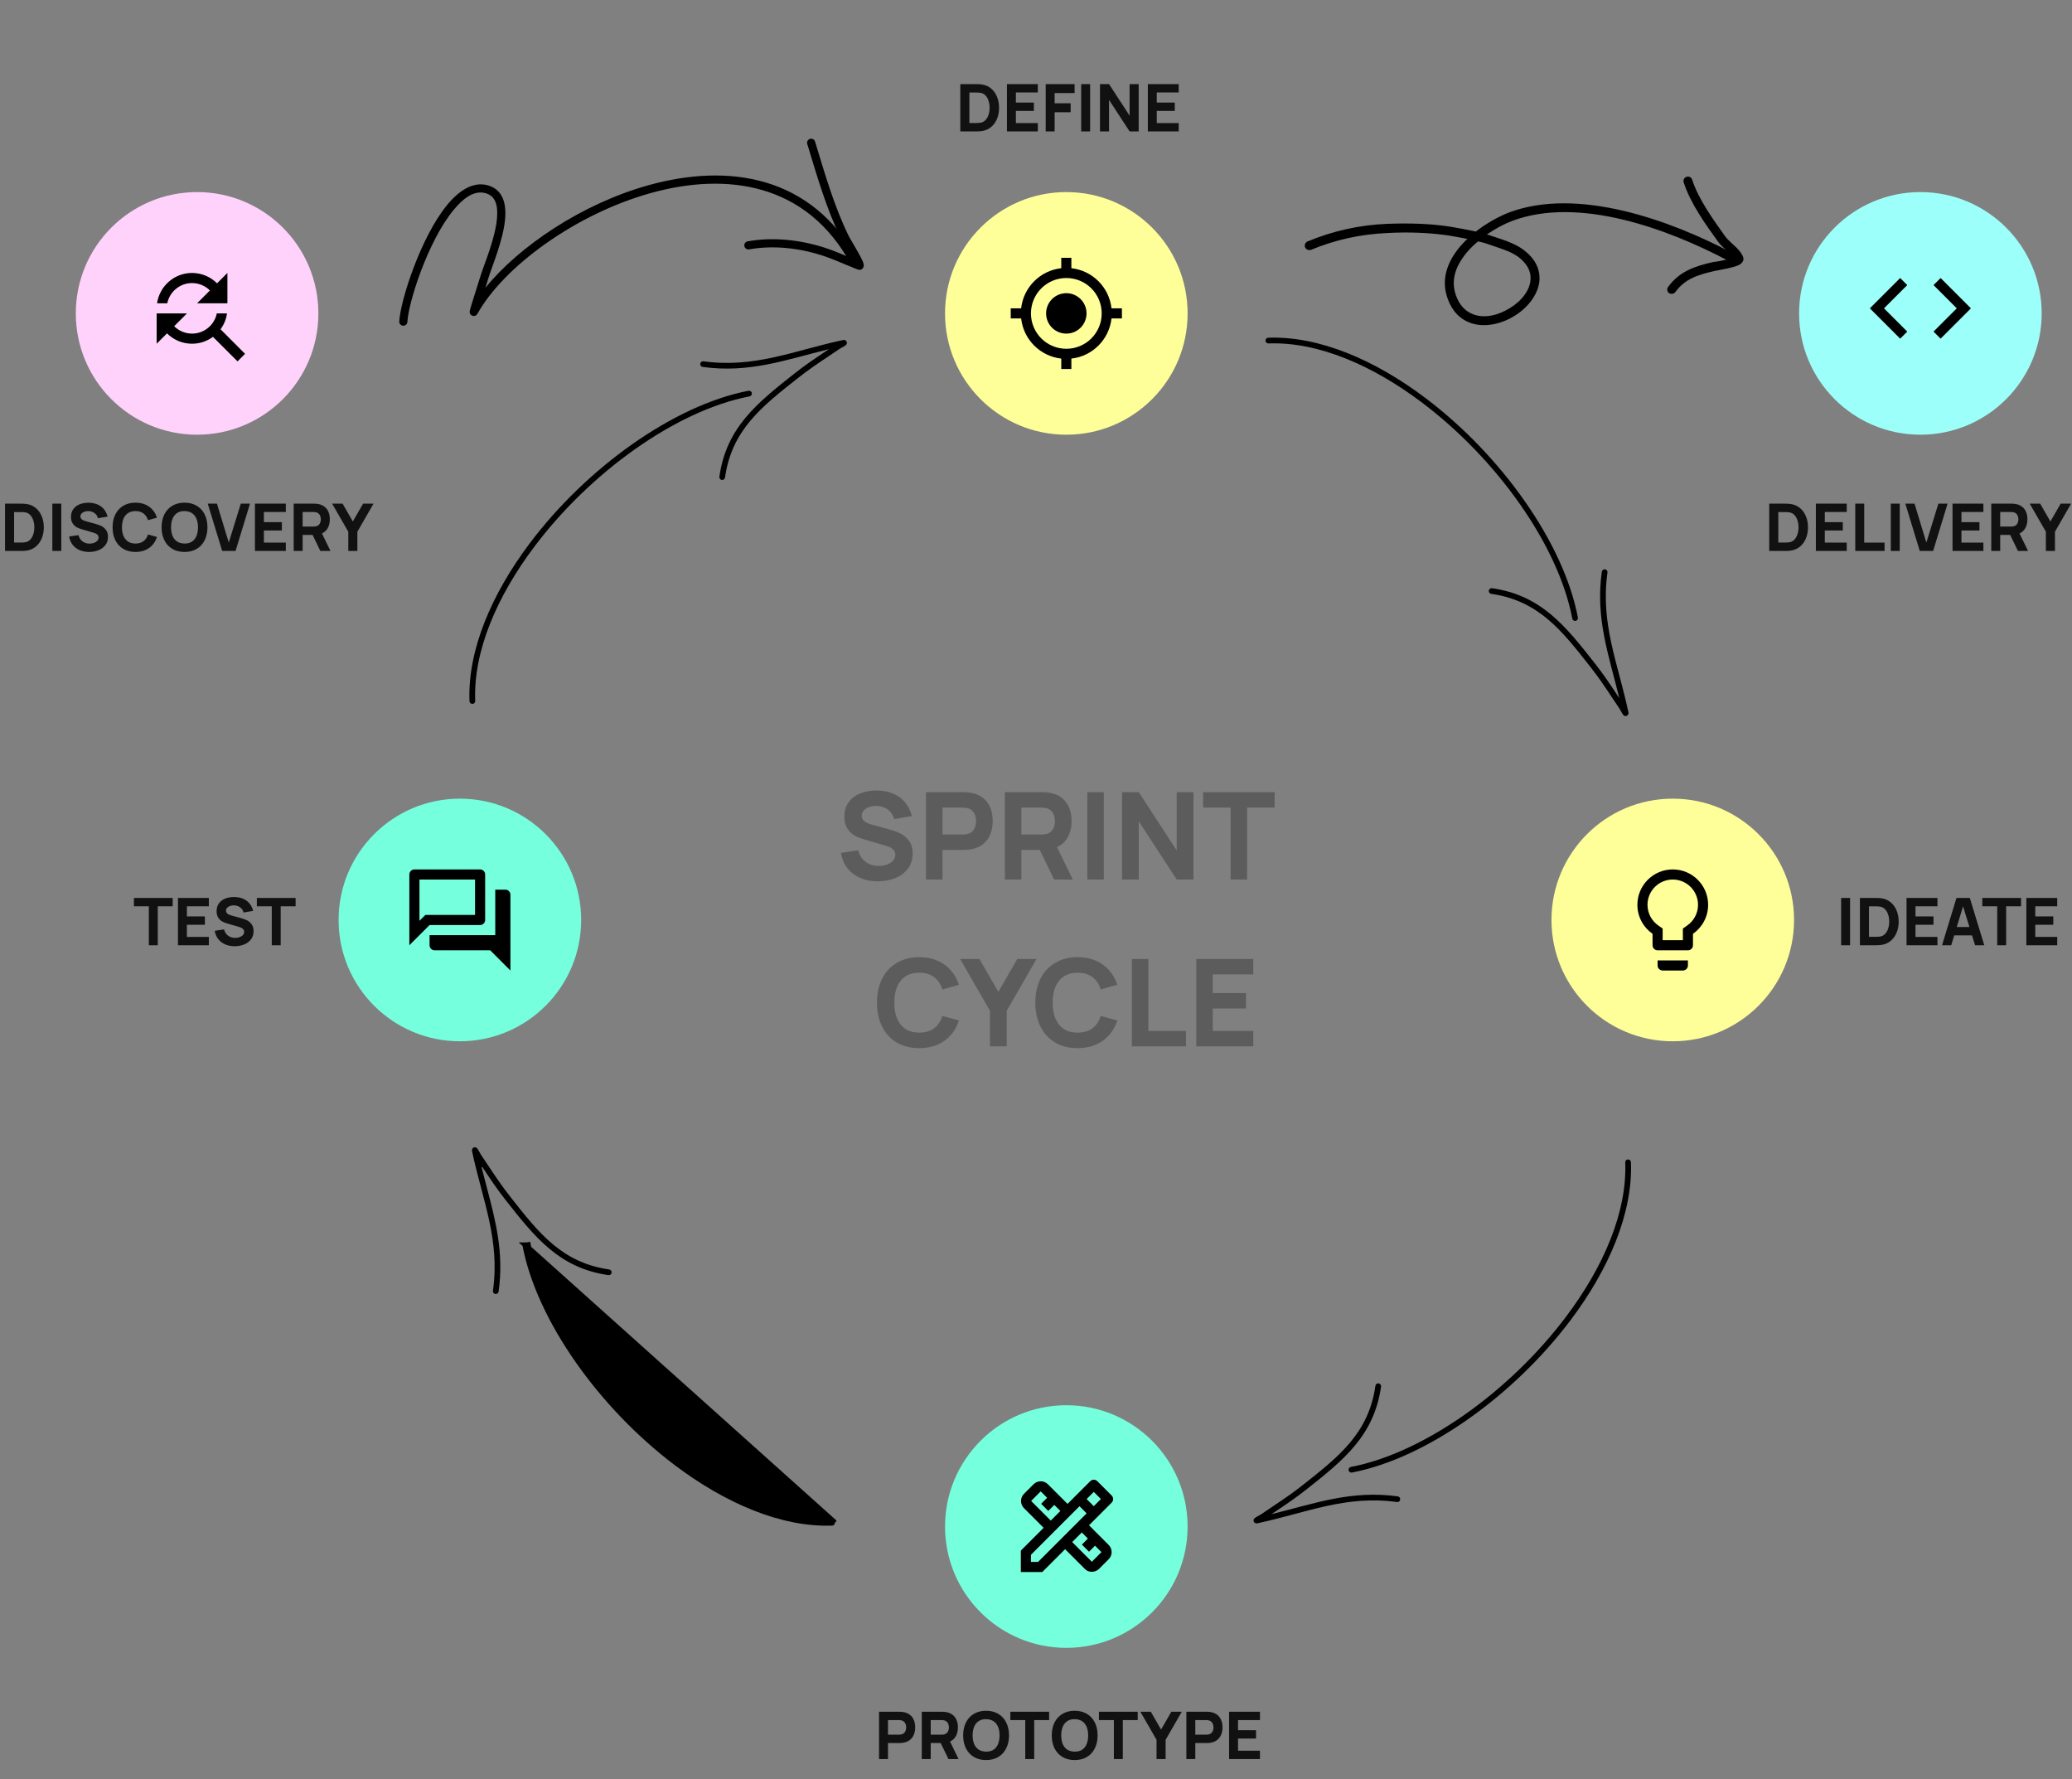 <svg width="410" height="352" viewBox="0 0 410 352" fill="none" xmlns="http://www.w3.org/2000/svg">
<rect x="0" y="0" width="410" height="352" fill="#808080" stroke="none"/>
<path d="M190.022 16.64H193.051C193.51 16.64 193.883 16.657 194.169 16.692C194.901 16.779 195.532 17.037 196.06 17.465C196.593 17.895 196.998 18.445 197.276 19.116C197.553 19.784 197.692 20.518 197.692 21.32C197.692 22.122 197.553 22.858 197.276 23.53C196.998 24.197 196.593 24.745 196.06 25.174C195.532 25.604 194.901 25.861 194.169 25.948C193.883 25.983 193.51 26 193.051 26H190.022V16.64ZM193.051 24.336C193.51 24.336 193.848 24.314 194.065 24.271C194.455 24.193 194.78 24.009 195.04 23.718C195.304 23.424 195.499 23.069 195.625 22.652C195.755 22.232 195.82 21.788 195.82 21.32C195.82 20.839 195.753 20.388 195.618 19.968C195.488 19.548 195.291 19.195 195.027 18.909C194.767 18.622 194.446 18.443 194.065 18.369C193.922 18.339 193.766 18.321 193.597 18.317C193.428 18.308 193.246 18.304 193.051 18.304H191.816V24.336H193.051ZM199.251 16.64H205.361V18.291H201.019V20.293H204.581V21.944H201.019V24.349H205.361V26H199.251V16.64ZM206.919 16.64H212.639V18.408H208.687V20.436H211.859V22.204H208.687V26H206.919V16.64ZM213.943 16.64H215.711V26H213.943V16.64ZM217.66 16.64H219.454L223.523 22.88V16.64H225.317V26H223.523L219.454 19.76V26H217.66V16.64ZM227.13 16.64H233.24V18.291H228.898V20.293H232.46V21.944H228.898V24.349H233.24V26H227.13V16.64Z" fill="black" fill-opacity="0.87"/>
<path opacity="0.32" d="M173.657 174.36C172.385 174.36 171.229 174.132 170.189 173.676C169.157 173.22 168.313 172.568 167.657 171.72C167.001 170.872 166.585 169.872 166.409 168.72L169.817 168.216C169.977 168.864 170.253 169.424 170.645 169.896C171.037 170.36 171.509 170.712 172.061 170.952C172.621 171.192 173.225 171.312 173.873 171.312C174.425 171.312 174.953 171.228 175.457 171.06C175.961 170.884 176.369 170.628 176.681 170.292C177.001 169.956 177.161 169.56 177.161 169.104C177.161 168.856 177.109 168.628 177.005 168.42C176.909 168.212 176.737 168.02 176.489 167.844C176.249 167.66 175.913 167.504 175.481 167.376L170.993 166.056C170.337 165.872 169.733 165.636 169.181 165.348C168.637 165.06 168.149 164.604 167.717 163.98C167.293 163.356 167.081 162.544 167.081 161.544C167.081 160.424 167.365 159.476 167.933 158.7C168.501 157.916 169.273 157.332 170.249 156.948C171.225 156.564 172.321 156.376 173.537 156.384C174.729 156.4 175.793 156.604 176.729 156.996C177.665 157.388 178.449 157.96 179.081 158.712C179.713 159.464 180.169 160.376 180.449 161.448L176.921 162.048C176.801 161.504 176.569 161.04 176.225 160.656C175.881 160.264 175.473 159.968 175.001 159.768C174.529 159.56 174.025 159.448 173.489 159.432C172.977 159.416 172.489 159.488 172.025 159.648C171.569 159.8 171.201 160.028 170.921 160.332C170.649 160.636 170.513 160.984 170.513 161.376C170.513 161.728 170.621 162.024 170.837 162.264C171.053 162.504 171.325 162.696 171.653 162.84C171.981 162.976 172.369 163.104 172.817 163.224L175.817 164.04C176.673 164.272 177.429 164.54 178.085 164.844C178.749 165.148 179.333 165.628 179.837 166.284C180.341 166.94 180.593 167.8 180.593 168.864C180.593 170.048 180.269 171.056 179.621 171.888C178.981 172.712 178.133 173.332 177.077 173.748C176.021 174.156 174.881 174.36 173.657 174.36ZM183.231 156.72H190.527C191.079 156.72 191.559 156.752 191.967 156.816C192.975 156.968 193.811 157.304 194.475 157.824C195.139 158.336 195.631 158.984 195.951 159.768C196.271 160.552 196.431 161.44 196.431 162.432C196.431 163.424 196.267 164.312 195.939 165.096C195.619 165.88 195.127 166.532 194.463 167.052C193.799 167.564 192.967 167.896 191.967 168.048C191.559 168.112 191.079 168.144 190.527 168.144H186.495V174H183.231V156.72ZM190.383 165.096C190.839 165.096 191.207 165.056 191.487 164.976C191.895 164.864 192.223 164.672 192.471 164.4C192.719 164.12 192.891 163.812 192.987 163.476C193.091 163.132 193.143 162.784 193.143 162.432C193.143 162.08 193.091 161.736 192.987 161.4C192.891 161.056 192.719 160.748 192.471 160.476C192.223 160.196 191.895 160 191.487 159.888C191.207 159.808 190.839 159.768 190.383 159.768H186.495V165.096H190.383ZM198.84 156.72H206.136C206.688 156.72 207.168 156.752 207.576 156.816C208.584 156.968 209.42 157.304 210.084 157.824C210.748 158.336 211.24 158.984 211.56 159.768C211.88 160.552 212.04 161.44 212.04 162.432C212.04 163.424 211.876 164.312 211.548 165.096C211.228 165.88 210.736 166.532 210.072 167.052C209.408 167.564 208.576 167.896 207.576 168.048L206.136 168.144H202.104V174H198.84V156.72ZM205.176 166.968L208.536 166.32L212.28 174H208.584L205.176 166.968ZM205.992 165.096C206.448 165.096 206.816 165.056 207.096 164.976C207.504 164.864 207.832 164.672 208.08 164.4C208.328 164.12 208.5 163.812 208.596 163.476C208.7 163.132 208.752 162.784 208.752 162.432C208.752 162.08 208.7 161.736 208.596 161.4C208.5 161.056 208.328 160.748 208.08 160.476C207.832 160.196 207.504 160 207.096 159.888C206.816 159.808 206.448 159.768 205.992 159.768H202.104V165.096H205.992ZM215.158 156.72H218.422V174H215.158V156.72ZM222.02 156.72H225.332L232.844 168.24V156.72H236.156V174H232.844L225.332 162.48V174H222.02V156.72ZM243.512 159.768H238.064V156.72H252.224V159.768H246.776V174H243.512V159.768ZM181.905 207.36C180.201 207.36 178.717 206.988 177.453 206.244C176.189 205.492 175.217 204.436 174.537 203.076C173.865 201.716 173.529 200.144 173.529 198.36C173.529 196.576 173.865 195.004 174.537 193.644C175.217 192.284 176.189 191.232 177.453 190.488C178.717 189.736 180.201 189.36 181.905 189.36C183.209 189.36 184.385 189.58 185.433 190.02C186.481 190.46 187.369 191.092 188.097 191.916C188.833 192.732 189.385 193.704 189.753 194.832L186.465 195.744C186.137 194.68 185.589 193.864 184.821 193.296C184.053 192.72 183.081 192.432 181.905 192.432C180.825 192.432 179.917 192.676 179.181 193.164C178.445 193.644 177.889 194.328 177.513 195.216C177.145 196.096 176.961 197.144 176.961 198.36C176.961 199.576 177.145 200.628 177.513 201.516C177.889 202.396 178.445 203.08 179.181 203.568C179.917 204.048 180.825 204.288 181.905 204.288C183.081 204.288 184.053 204.004 184.821 203.436C185.589 202.86 186.137 202.04 186.465 200.976L189.753 201.888C189.385 203.016 188.833 203.992 188.097 204.816C187.369 205.632 186.481 206.26 185.433 206.7C184.385 207.14 183.209 207.36 181.905 207.36ZM195.892 199.968L189.988 189.72H193.804L197.548 196.224L201.292 189.72H205.108L199.204 199.968V207H195.892V199.968ZM213.241 207.36C211.537 207.36 210.053 206.988 208.789 206.244C207.525 205.492 206.553 204.436 205.873 203.076C205.201 201.716 204.865 200.144 204.865 198.36C204.865 196.576 205.201 195.004 205.873 193.644C206.553 192.284 207.525 191.232 208.789 190.488C210.053 189.736 211.537 189.36 213.241 189.36C214.545 189.36 215.721 189.58 216.769 190.02C217.817 190.46 218.705 191.092 219.433 191.916C220.169 192.732 220.721 193.704 221.089 194.832L217.801 195.744C217.473 194.68 216.925 193.864 216.157 193.296C215.389 192.72 214.417 192.432 213.241 192.432C212.161 192.432 211.253 192.676 210.517 193.164C209.781 193.644 209.225 194.328 208.849 195.216C208.481 196.096 208.297 197.144 208.297 198.36C208.297 199.576 208.481 200.628 208.849 201.516C209.225 202.396 209.781 203.08 210.517 203.568C211.253 204.048 212.161 204.288 213.241 204.288C214.417 204.288 215.389 204.004 216.157 203.436C216.925 202.86 217.473 202.04 217.801 200.976L221.089 201.888C220.721 203.016 220.169 203.992 219.433 204.816C218.705 205.632 217.817 206.26 216.769 206.7C215.721 207.14 214.545 207.36 213.241 207.36ZM223.971 189.72H227.235V203.952H234.675V207H223.971V189.72ZM236.715 189.72H247.995V192.768H239.979V196.464H246.555V199.512H239.979V203.952H247.995V207H236.715V189.72Z" fill="black" fill-opacity="0.87"/>
<path d="M350.087 99.64H353.116C353.576 99.64 353.948 99.657 354.234 99.692C354.967 99.779 355.597 100.036 356.126 100.465C356.659 100.894 357.064 101.445 357.341 102.116C357.619 102.784 357.757 103.518 357.757 104.32C357.757 105.122 357.619 105.858 357.341 106.53C357.064 107.197 356.659 107.745 356.126 108.174C355.597 108.603 354.967 108.861 354.234 108.948C353.948 108.983 353.576 109 353.116 109H350.087V99.64ZM353.116 107.336C353.576 107.336 353.914 107.314 354.13 107.271C354.52 107.193 354.845 107.009 355.105 106.718C355.37 106.424 355.565 106.068 355.69 105.652C355.82 105.232 355.885 104.788 355.885 104.32C355.885 103.839 355.818 103.388 355.684 102.968C355.554 102.548 355.357 102.194 355.092 101.908C354.832 101.622 354.512 101.443 354.13 101.369C353.987 101.339 353.831 101.321 353.662 101.317C353.493 101.308 353.311 101.304 353.116 101.304H351.881V107.336H353.116ZM359.317 99.64H365.427V101.291H361.085V103.293H364.647V104.944H361.085V107.349H365.427V109H359.317V99.64ZM367.115 99.64H368.883V107.349H372.913V109H367.115V99.64ZM374.148 99.64H375.916V109H374.148V99.64ZM377.02 99.64H378.84L381.18 107.336L383.559 99.64H385.379L382.519 109H379.88L377.02 99.64ZM386.358 99.64H392.468V101.291H388.126V103.293H391.688V104.944H388.126V107.349H392.468V109H386.358V99.64ZM394.026 99.64H397.978C398.277 99.64 398.537 99.657 398.758 99.692C399.304 99.774 399.757 99.956 400.116 100.238C400.476 100.515 400.742 100.866 400.916 101.291C401.089 101.716 401.176 102.197 401.176 102.734C401.176 103.271 401.087 103.752 400.909 104.177C400.736 104.602 400.469 104.955 400.11 105.236C399.75 105.514 399.299 105.694 398.758 105.776L397.978 105.828H395.794V109H394.026V99.64ZM397.458 105.191L399.278 104.84L401.306 109H399.304L397.458 105.191ZM397.9 104.177C398.147 104.177 398.346 104.155 398.498 104.112C398.719 104.051 398.896 103.947 399.031 103.8C399.165 103.648 399.258 103.481 399.31 103.299C399.367 103.113 399.395 102.925 399.395 102.734C399.395 102.543 399.367 102.357 399.31 102.175C399.258 101.989 399.165 101.822 399.031 101.674C398.896 101.523 398.719 101.417 398.498 101.356C398.346 101.313 398.147 101.291 397.9 101.291H395.794V104.177H397.9ZM404.832 105.191L401.634 99.64H403.701L405.729 103.163L407.757 99.64H409.824L406.626 105.191V109H404.832V105.191Z" fill="black" fill-opacity="0.87"/>
<path d="M173.943 338.64H177.895C178.194 338.64 178.454 338.657 178.675 338.692C179.221 338.774 179.674 338.956 180.034 339.238C180.393 339.515 180.66 339.866 180.833 340.291C181.007 340.716 181.093 341.197 181.093 341.734C181.093 342.271 181.004 342.752 180.827 343.177C180.653 343.602 180.387 343.955 180.027 344.236C179.668 344.514 179.217 344.694 178.675 344.776C178.454 344.811 178.194 344.828 177.895 344.828H175.711V348H173.943V338.64ZM177.817 343.177C178.064 343.177 178.264 343.155 178.415 343.112C178.636 343.051 178.814 342.947 178.948 342.8C179.083 342.648 179.176 342.481 179.228 342.299C179.284 342.113 179.312 341.925 179.312 341.734C179.312 341.543 179.284 341.357 179.228 341.175C179.176 340.989 179.083 340.822 178.948 340.674C178.814 340.523 178.636 340.417 178.415 340.356C178.264 340.313 178.064 340.291 177.817 340.291H175.711V343.177H177.817ZM182.398 338.64H186.35C186.649 338.64 186.909 338.657 187.13 338.692C187.676 338.774 188.129 338.956 188.489 339.238C188.848 339.515 189.115 339.866 189.288 340.291C189.462 340.716 189.548 341.197 189.548 341.734C189.548 342.271 189.459 342.752 189.282 343.177C189.108 343.602 188.842 343.955 188.482 344.236C188.123 344.514 187.672 344.694 187.13 344.776L186.35 344.828H184.166V348H182.398V338.64ZM185.83 344.191L187.65 343.84L189.678 348H187.676L185.83 344.191ZM186.272 343.177C186.519 343.177 186.719 343.155 186.87 343.112C187.091 343.051 187.269 342.947 187.403 342.8C187.538 342.648 187.631 342.481 187.683 342.299C187.739 342.113 187.767 341.925 187.767 341.734C187.767 341.543 187.739 341.357 187.683 341.175C187.631 340.989 187.538 340.822 187.403 340.674C187.269 340.523 187.091 340.417 186.87 340.356C186.719 340.313 186.519 340.291 186.272 340.291H184.166V343.177H186.272ZM195.124 348.195C194.201 348.195 193.397 347.994 192.713 347.59C192.028 347.183 191.502 346.611 191.133 345.874C190.769 345.138 190.587 344.286 190.587 343.32C190.587 342.354 190.769 341.502 191.133 340.765C191.502 340.029 192.028 339.459 192.713 339.056C193.397 338.649 194.201 338.445 195.124 338.445C196.047 338.445 196.851 338.649 197.536 339.056C198.22 339.459 198.745 340.029 199.109 340.765C199.477 341.502 199.661 342.354 199.661 343.32C199.661 344.286 199.477 345.138 199.109 345.874C198.745 346.611 198.22 347.183 197.536 347.59C196.851 347.994 196.047 348.195 195.124 348.195ZM195.124 346.531C195.705 346.54 196.195 346.414 196.593 346.154C196.992 345.89 197.291 345.517 197.49 345.036C197.69 344.551 197.789 343.979 197.789 343.32C197.789 342.666 197.69 342.1 197.49 341.623C197.291 341.142 196.992 340.772 196.593 340.512C196.199 340.252 195.709 340.118 195.124 340.109C194.544 340.1 194.054 340.228 193.655 340.492C193.257 340.752 192.958 341.125 192.758 341.61C192.559 342.091 192.459 342.661 192.459 343.32C192.459 343.974 192.559 344.542 192.758 345.023C192.958 345.5 193.254 345.868 193.649 346.128C194.047 346.388 194.539 346.522 195.124 346.531ZM202.876 340.291H199.925V338.64H207.595V340.291H204.644V348H202.876V340.291ZM212.656 348.195C211.733 348.195 210.93 347.994 210.245 347.59C209.56 347.183 209.034 346.611 208.665 345.874C208.301 345.138 208.119 344.286 208.119 343.32C208.119 342.354 208.301 341.502 208.665 340.765C209.034 340.029 209.56 339.459 210.245 339.056C210.93 338.649 211.733 338.445 212.656 338.445C213.579 338.445 214.383 338.649 215.068 339.056C215.753 339.459 216.277 340.029 216.641 340.765C217.009 341.502 217.193 342.354 217.193 343.32C217.193 344.286 217.009 345.138 216.641 345.874C216.277 346.611 215.753 347.183 215.068 347.59C214.383 347.994 213.579 348.195 212.656 348.195ZM212.656 346.531C213.237 346.54 213.727 346.414 214.125 346.154C214.524 345.89 214.823 345.517 215.022 345.036C215.222 344.551 215.321 343.979 215.321 343.32C215.321 342.666 215.222 342.1 215.022 341.623C214.823 341.142 214.524 340.772 214.125 340.512C213.731 340.252 213.241 340.118 212.656 340.109C212.076 340.1 211.586 340.228 211.187 340.492C210.789 340.752 210.49 341.125 210.29 341.61C210.091 342.091 209.991 342.661 209.991 343.32C209.991 343.974 210.091 344.542 210.29 345.023C210.49 345.5 210.787 345.868 211.181 346.128C211.58 346.388 212.071 346.522 212.656 346.531ZM220.408 340.291H217.457V338.64H225.127V340.291H222.176V348H220.408V340.291ZM228.853 344.191L225.655 338.64H227.722L229.75 342.163L231.778 338.64H233.845L230.647 344.191V348H228.853V344.191ZM234.754 338.64H238.706C239.005 338.64 239.265 338.657 239.486 338.692C240.032 338.774 240.485 338.956 240.844 339.238C241.204 339.515 241.47 339.866 241.644 340.291C241.817 340.716 241.904 341.197 241.904 341.734C241.904 342.271 241.815 342.752 241.637 343.177C241.464 343.602 241.197 343.955 240.838 344.236C240.478 344.514 240.027 344.694 239.486 344.776C239.265 344.811 239.005 344.828 238.706 344.828H236.522V348H234.754V338.64ZM238.628 343.177C238.875 343.177 239.074 343.155 239.226 343.112C239.447 343.051 239.624 342.947 239.759 342.8C239.893 342.648 239.986 342.481 240.038 342.299C240.095 342.113 240.123 341.925 240.123 341.734C240.123 341.543 240.095 341.357 240.038 341.175C239.986 340.989 239.893 340.822 239.759 340.674C239.624 340.523 239.447 340.417 239.226 340.356C239.074 340.313 238.875 340.291 238.628 340.291H236.522V343.177H238.628ZM243.209 338.64H249.319V340.291H244.977V342.293H248.539V343.944H244.977V346.349H249.319V348H243.209V338.64Z" fill="black" fill-opacity="0.87"/>
<path d="M364.317 177.64H366.085V187H364.317V177.64ZM368.034 177.64H371.063C371.522 177.64 371.895 177.657 372.181 177.692C372.913 177.779 373.543 178.036 374.072 178.465C374.605 178.894 375.01 179.445 375.288 180.116C375.565 180.784 375.704 181.518 375.704 182.32C375.704 183.122 375.565 183.858 375.288 184.53C375.01 185.197 374.605 185.745 374.072 186.174C373.543 186.603 372.913 186.861 372.181 186.948C371.895 186.983 371.522 187 371.063 187H368.034V177.64ZM371.063 185.336C371.522 185.336 371.86 185.314 372.077 185.271C372.467 185.193 372.792 185.009 373.052 184.718C373.316 184.424 373.511 184.068 373.637 183.652C373.767 183.232 373.832 182.788 373.832 182.32C373.832 181.839 373.764 181.388 373.63 180.968C373.5 180.548 373.303 180.194 373.039 179.908C372.779 179.622 372.458 179.443 372.077 179.369C371.934 179.339 371.778 179.321 371.609 179.317C371.44 179.308 371.258 179.304 371.063 179.304H369.828V185.336H371.063ZM377.263 177.64H383.373V179.291H379.031V181.293H382.593V182.944H379.031V185.349H383.373V187H377.263V177.64ZM387.141 177.64H389.78L392.64 187H390.82L388.272 178.745H388.61L386.101 187H384.281L387.141 177.64ZM385.997 183.399H390.937V185.05H385.997V183.399ZM395.202 179.291H392.251V177.64H399.921V179.291H396.97V187H395.202V179.291ZM400.965 177.64H407.075V179.291H402.733V181.293H406.295V182.944H402.733V185.349H407.075V187H400.965V177.64Z" fill="black" fill-opacity="0.87"/>
<path d="M29.452 179.291H26.501V177.64H34.171V179.291H31.22V187H29.452V179.291ZM35.215 177.64H41.325V179.291H36.983V181.293H40.545V182.944H36.983V185.349H41.325V187H35.215V177.64ZM46.419 187.195C45.73 187.195 45.104 187.072 44.541 186.824C43.982 186.577 43.525 186.224 43.169 185.765C42.814 185.306 42.589 184.764 42.493 184.14L44.339 183.867C44.426 184.218 44.575 184.521 44.788 184.777C45 185.028 45.256 185.219 45.555 185.349C45.858 185.479 46.185 185.544 46.536 185.544C46.835 185.544 47.121 185.498 47.394 185.407C47.667 185.312 47.888 185.173 48.057 184.991C48.23 184.809 48.317 184.595 48.317 184.348C48.317 184.214 48.289 184.09 48.233 183.977C48.181 183.865 48.087 183.761 47.953 183.665C47.823 183.566 47.641 183.481 47.407 183.412L44.976 182.697C44.621 182.597 44.294 182.469 43.995 182.313C43.7 182.157 43.436 181.91 43.202 181.572C42.972 181.234 42.857 180.795 42.857 180.253C42.857 179.646 43.011 179.133 43.319 178.712C43.626 178.288 44.044 177.971 44.573 177.763C45.102 177.555 45.696 177.454 46.354 177.458C47 177.467 47.576 177.577 48.083 177.789C48.59 178.002 49.015 178.312 49.357 178.719C49.7 179.126 49.947 179.62 50.098 180.201L48.187 180.526C48.122 180.231 47.996 179.98 47.81 179.772C47.624 179.56 47.403 179.399 47.147 179.291C46.892 179.178 46.618 179.118 46.328 179.109C46.051 179.1 45.786 179.139 45.535 179.226C45.288 179.308 45.089 179.432 44.937 179.596C44.79 179.761 44.716 179.95 44.716 180.162C44.716 180.353 44.775 180.513 44.892 180.643C45.009 180.773 45.156 180.877 45.334 180.955C45.511 181.029 45.721 181.098 45.964 181.163L47.589 181.605C48.053 181.731 48.462 181.876 48.818 182.04C49.177 182.205 49.494 182.465 49.767 182.82C50.04 183.176 50.176 183.642 50.176 184.218C50.176 184.859 50.001 185.405 49.65 185.856C49.303 186.302 48.844 186.638 48.272 186.863C47.7 187.085 47.082 187.195 46.419 187.195ZM53.776 179.291H50.825V177.64H58.495V179.291H55.544V187H53.776V179.291Z" fill="black" fill-opacity="0.87"/>
<path d="M0.998 99.64H4.027C4.487 99.64 4.859 99.657 5.145 99.692C5.878 99.779 6.508 100.036 7.037 100.465C7.57 100.894 7.975 101.445 8.252 102.116C8.53 102.784 8.668 103.518 8.668 104.32C8.668 105.122 8.53 105.858 8.252 106.53C7.975 107.197 7.57 107.745 7.037 108.174C6.508 108.603 5.878 108.861 5.145 108.948C4.859 108.983 4.487 109 4.027 109H0.998V99.64ZM4.027 107.336C4.487 107.336 4.825 107.314 5.041 107.271C5.431 107.193 5.756 107.009 6.016 106.718C6.281 106.424 6.476 106.068 6.601 105.652C6.731 105.232 6.796 104.788 6.796 104.32C6.796 103.839 6.729 103.388 6.595 102.968C6.465 102.548 6.268 102.194 6.003 101.908C5.743 101.622 5.423 101.443 5.041 101.369C4.898 101.339 4.742 101.321 4.573 101.317C4.404 101.308 4.222 101.304 4.027 101.304H2.792V107.336H4.027ZM10.358 99.64H12.126V109H10.358V99.64ZM17.611 109.195C16.922 109.195 16.295 109.072 15.732 108.824C15.173 108.577 14.716 108.224 14.361 107.765C14.005 107.306 13.78 106.764 13.685 106.14L15.531 105.867C15.617 106.218 15.767 106.521 15.979 106.777C16.191 107.028 16.447 107.219 16.746 107.349C17.049 107.479 17.377 107.544 17.728 107.544C18.027 107.544 18.313 107.498 18.586 107.407C18.859 107.312 19.08 107.173 19.249 106.991C19.422 106.809 19.509 106.595 19.509 106.348C19.509 106.214 19.48 106.09 19.424 105.977C19.372 105.865 19.279 105.761 19.145 105.665C19.015 105.566 18.833 105.481 18.599 105.412L16.168 104.697C15.812 104.597 15.485 104.469 15.186 104.313C14.891 104.157 14.627 103.91 14.393 103.572C14.163 103.234 14.049 102.795 14.049 102.253C14.049 101.646 14.202 101.133 14.51 100.712C14.818 100.288 15.236 99.972 15.765 99.763C16.293 99.555 16.887 99.454 17.546 99.458C18.191 99.467 18.768 99.577 19.275 99.79C19.782 100.002 20.206 100.312 20.549 100.719C20.891 101.126 21.138 101.62 21.29 102.201L19.379 102.526C19.314 102.231 19.188 101.98 19.002 101.772C18.815 101.56 18.594 101.399 18.339 101.291C18.083 101.178 17.81 101.118 17.52 101.109C17.242 101.1 16.978 101.139 16.727 101.226C16.48 101.308 16.28 101.432 16.129 101.596C15.981 101.761 15.908 101.95 15.908 102.162C15.908 102.353 15.966 102.513 16.083 102.643C16.2 102.773 16.347 102.877 16.525 102.955C16.703 103.029 16.913 103.098 17.156 103.163L18.781 103.605C19.244 103.731 19.654 103.876 20.009 104.04C20.369 104.205 20.685 104.465 20.958 104.82C21.231 105.176 21.368 105.642 21.368 106.218C21.368 106.859 21.192 107.405 20.841 107.856C20.494 108.302 20.035 108.638 19.463 108.863C18.891 109.085 18.274 109.195 17.611 109.195ZM26.813 109.195C25.89 109.195 25.086 108.994 24.402 108.59C23.717 108.183 23.191 107.611 22.822 106.874C22.458 106.138 22.276 105.286 22.276 104.32C22.276 103.354 22.458 102.502 22.822 101.765C23.191 101.029 23.717 100.459 24.402 100.056C25.086 99.649 25.89 99.445 26.813 99.445C27.52 99.445 28.157 99.564 28.724 99.802C29.292 100.041 29.773 100.383 30.167 100.829C30.566 101.271 30.865 101.798 31.064 102.409L29.283 102.903C29.106 102.327 28.809 101.885 28.393 101.577C27.977 101.265 27.45 101.109 26.813 101.109C26.228 101.109 25.736 101.241 25.338 101.506C24.939 101.765 24.638 102.136 24.434 102.617C24.235 103.094 24.135 103.661 24.135 104.32C24.135 104.979 24.235 105.548 24.434 106.029C24.638 106.506 24.939 106.877 25.338 107.141C25.736 107.401 26.228 107.531 26.813 107.531C27.45 107.531 27.977 107.377 28.393 107.069C28.809 106.757 29.106 106.313 29.283 105.737L31.064 106.231C30.865 106.842 30.566 107.371 30.167 107.817C29.773 108.259 29.292 108.599 28.724 108.837C28.157 109.076 27.52 109.195 26.813 109.195ZM36.512 109.195C35.589 109.195 34.786 108.994 34.101 108.59C33.416 108.183 32.89 107.611 32.521 106.874C32.157 106.138 31.975 105.286 31.975 104.32C31.975 103.354 32.157 102.502 32.521 101.765C32.89 101.029 33.416 100.459 34.101 100.056C34.786 99.649 35.589 99.445 36.512 99.445C37.435 99.445 38.239 99.649 38.924 100.056C39.609 100.459 40.133 101.029 40.497 101.765C40.865 102.502 41.049 103.354 41.049 104.32C41.049 105.286 40.865 106.138 40.497 106.874C40.133 107.611 39.609 108.183 38.924 108.59C38.239 108.994 37.435 109.195 36.512 109.195ZM36.512 107.531C37.093 107.54 37.583 107.414 37.981 107.154C38.38 106.89 38.679 106.517 38.878 106.036C39.078 105.551 39.177 104.979 39.177 104.32C39.177 103.666 39.078 103.1 38.878 102.623C38.679 102.142 38.38 101.772 37.981 101.512C37.587 101.252 37.097 101.118 36.512 101.109C35.932 101.1 35.442 101.228 35.043 101.492C34.645 101.752 34.346 102.125 34.146 102.61C33.947 103.091 33.847 103.661 33.847 104.32C33.847 104.974 33.947 105.542 34.146 106.023C34.346 106.5 34.643 106.868 35.037 107.128C35.436 107.388 35.927 107.522 36.512 107.531ZM41.108 99.64H42.928L45.269 107.336L47.648 99.64H49.468L46.608 109H43.968L41.108 99.64ZM50.447 99.64H56.557V101.291H52.215V103.293H55.777V104.944H52.215V107.349H56.557V109H50.447V99.64ZM58.115 99.64H62.067C62.366 99.64 62.626 99.657 62.847 99.692C63.393 99.774 63.845 99.956 64.205 100.238C64.565 100.515 64.831 100.866 65.005 101.291C65.178 101.716 65.265 102.197 65.265 102.734C65.265 103.271 65.176 103.752 64.998 104.177C64.825 104.602 64.558 104.955 64.199 105.236C63.839 105.514 63.388 105.694 62.847 105.776L62.067 105.828H59.883V109H58.115V99.64ZM61.547 105.191L63.367 104.84L65.395 109H63.393L61.547 105.191ZM61.989 104.177C62.236 104.177 62.435 104.155 62.587 104.112C62.808 104.051 62.985 103.947 63.12 103.8C63.254 103.648 63.347 103.481 63.399 103.299C63.455 103.113 63.484 102.925 63.484 102.734C63.484 102.543 63.455 102.357 63.399 102.175C63.347 101.989 63.254 101.822 63.12 101.674C62.985 101.523 62.808 101.417 62.587 101.356C62.435 101.313 62.236 101.291 61.989 101.291H59.883V104.177H61.989ZM68.921 105.191L65.723 99.64H67.79L69.818 103.163L71.846 99.64H73.913L70.715 105.191V109H68.921V105.191Z" fill="black" fill-opacity="0.87"/>
<g clip-path="url(#clip0_465_7100)">
<path fill-rule="evenodd" clip-rule="evenodd" d="M92.9 138.709C92.508 128.604 97.299 117.493 104.805 107.505C116.022 92.582 133.282 80.163 148.11 77.305C148.416 77.25 148.712 77.452 148.77 77.753C148.83 78.062 148.631 78.354 148.322 78.414C133.725 81.228 116.75 93.487 105.708 108.186C98.371 117.946 93.642 128.787 94.03 138.665C94.044 138.978 93.801 139.238 93.487 139.251C93.181 139.263 92.914 139.022 92.9 138.709Z" fill="black"/>
<path fill-rule="evenodd" clip-rule="evenodd" d="M164.035 69.073C155.53 71.168 148.276 73.867 139.047 72.593C138.737 72.546 138.518 72.265 138.565 71.955C138.604 71.647 138.891 71.43 139.196 71.475C149.351 72.875 157.075 69.358 166.791 67.273C167.316 67.163 167.497 67.522 167.533 67.612C167.588 67.743 167.633 67.969 167.436 68.205C167.397 68.251 167.307 68.331 167.166 68.424C166.892 68.598 166.304 68.903 166.055 69.066C165.339 69.541 164.639 70.032 163.923 70.507C161.876 71.865 159.85 73.242 157.927 74.765C150.723 80.453 144.797 85.057 143.464 94.465C143.422 94.777 143.138 94.989 142.825 94.947C142.52 94.902 142.304 94.616 142.348 94.311C143.724 84.578 149.779 79.76 157.226 73.876C159.177 72.338 161.229 70.938 163.296 69.567C163.545 69.404 163.79 69.239 164.035 69.073Z" fill="black"/>
</g>
<g clip-path="url(#clip1_465_7100)">
<path fill-rule="evenodd" clip-rule="evenodd" d="M322.725 229.916C323.117 240.021 318.326 251.131 310.82 261.12C299.603 276.043 282.343 288.462 267.515 291.319C267.209 291.374 266.913 291.173 266.855 290.872C266.795 290.563 266.994 290.271 267.303 290.211C281.9 287.397 298.875 275.137 309.917 260.439C317.254 250.679 321.983 239.838 321.595 229.96C321.581 229.647 321.824 229.387 322.138 229.373C322.444 229.362 322.711 229.603 322.725 229.916Z" fill="black"/>
<path fill-rule="evenodd" clip-rule="evenodd" d="M251.59 299.552C260.095 297.457 267.349 294.758 276.578 296.032C276.888 296.079 277.107 296.36 277.06 296.67C277.021 296.978 276.734 297.195 276.429 297.15C266.274 295.75 258.55 299.267 248.834 301.352C248.309 301.462 248.128 301.103 248.092 301.013C248.037 300.882 247.992 300.656 248.189 300.42C248.228 300.374 248.318 300.294 248.459 300.2C248.733 300.027 249.321 299.721 249.57 299.559C250.286 299.084 250.986 298.593 251.702 298.118C253.749 296.759 255.775 295.383 257.698 293.86C264.902 288.172 270.828 283.568 272.161 274.16C272.203 273.848 272.487 273.636 272.8 273.678C273.105 273.723 273.321 274.009 273.277 274.314C271.901 284.047 265.846 288.864 258.399 294.748C256.448 296.287 254.396 297.687 252.329 299.058C252.08 299.221 251.835 299.386 251.59 299.552Z" fill="black"/>
</g>
<g clip-path="url(#clip2_465_7100)">
<path fill-rule="evenodd" clip-rule="evenodd" d="M250.956 66.813C261.062 66.444 272.161 71.262 282.131 78.792C297.027 90.043 309.406 107.333 312.228 122.168C312.282 122.474 312.08 122.77 311.779 122.827C311.469 122.886 311.178 122.687 311.119 122.378C308.339 107.774 296.12 90.77 281.448 79.693C271.705 72.332 260.876 67.578 250.997 67.943C250.684 67.956 250.424 67.712 250.412 67.398C250.401 67.092 250.643 66.826 250.956 66.813Z" fill="black"/>
<path fill-rule="evenodd" clip-rule="evenodd" d="M320.422 138.113C318.348 129.603 315.666 122.342 316.961 113.116C317.009 112.806 317.291 112.588 317.601 112.635C317.909 112.676 318.125 112.963 318.08 113.268C316.656 123.42 320.154 131.152 322.216 140.873C322.325 141.398 321.965 141.578 321.875 141.614C321.744 141.669 321.518 141.714 321.282 141.515C321.236 141.476 321.157 141.386 321.063 141.245C320.891 140.97 320.587 140.382 320.425 140.133C319.951 139.415 319.462 138.714 318.989 137.997C317.635 135.947 316.263 133.918 314.745 131.991C309.075 124.774 304.484 118.836 295.08 117.482C294.767 117.438 294.556 117.154 294.599 116.842C294.644 116.536 294.931 116.321 295.237 116.366C304.966 117.764 309.769 123.831 315.635 131.293C317.169 133.247 318.564 135.302 319.931 137.373C320.093 137.622 320.258 137.867 320.422 138.113Z" fill="black"/>
</g>
<g clip-path="url(#clip3_465_7100)">
<path d="M103.939 246.289L103.94 246.289C103.961 246.285 103.977 246.29 103.988 246.297C103.999 246.305 104.01 246.318 104.015 246.341C104.015 246.341 104.015 246.341 104.015 246.341L104.506 246.247C107.286 260.851 119.505 277.855 134.177 288.932C143.92 296.293 154.749 301.047 164.628 300.682L103.939 246.289ZM103.939 246.289C103.926 246.292 103.913 246.299 103.901 246.316C103.891 246.332 103.886 246.35 103.889 246.368C106.683 261.044 118.966 278.233 133.795 289.434C143.719 296.929 154.705 301.675 164.649 301.313C164.666 301.312 164.682 301.305 164.695 301.291C164.708 301.276 164.714 301.26 164.714 301.245L103.939 246.289Z" fill="black" stroke="black"/>
<path d="M95.622 230.239C95.784 230.481 95.95 230.727 96.113 230.979C97.478 233.046 98.863 235.086 100.383 237.023C106.261 244.5 110.953 250.398 120.46 251.764L120.461 251.765C120.475 251.767 120.49 251.764 120.505 251.752C120.52 251.741 120.528 251.727 120.531 251.713C120.533 251.69 120.527 251.673 120.518 251.662C120.51 251.651 120.497 251.642 120.477 251.639L120.474 251.638C110.953 250.267 106.248 244.276 100.677 237.184C100.614 237.104 100.551 237.024 100.487 236.943C98.955 234.999 97.573 232.955 96.219 230.903C95.984 230.548 95.746 230.196 95.505 229.841L95.504 229.84C95.264 229.486 95.022 229.129 94.783 228.768L94.781 228.765C94.688 228.622 94.562 228.394 94.448 228.188L94.441 228.176C94.324 227.965 94.217 227.772 94.141 227.651C94.105 227.596 94.073 227.555 94.049 227.526C94.03 227.502 94.019 227.491 94.017 227.489C93.998 227.474 93.986 227.468 93.981 227.466C93.979 227.465 93.978 227.465 93.977 227.465C93.975 227.464 93.975 227.464 93.974 227.464C93.972 227.464 93.961 227.464 93.942 227.472L93.942 227.472L93.936 227.475C93.936 227.475 93.93 227.478 93.923 227.483C93.914 227.489 93.907 227.495 93.903 227.501C93.9 227.505 93.896 227.511 93.892 227.526C93.889 227.541 93.884 227.579 93.899 227.649C94.411 230.066 95.013 232.36 95.609 234.611C95.635 234.709 95.661 234.808 95.687 234.906C96.255 237.052 96.814 239.163 97.273 241.287C98.235 245.738 98.763 250.272 98.04 255.426L98.04 255.43C98.038 255.444 98.041 255.458 98.051 255.471C98.061 255.485 98.074 255.492 98.089 255.494L98.089 255.494L98.1 255.495C98.115 255.498 98.127 255.494 98.14 255.485C98.153 255.475 98.165 255.458 98.169 255.435C99.225 247.909 97.603 241.731 95.829 234.973C95.457 233.557 95.079 232.115 94.717 230.631L95.618 230.234L95.622 230.239Z" fill="black" stroke="black"/>
</g>
<circle cx="39" cy="62" r="24" fill="#FFD2FB"/>
<circle cx="380" cy="62" r="24" fill="#9DFFF9"/>
<circle cx="211" cy="62" r="24" fill="#FFFF99"/>
<circle cx="211" cy="302" r="24" fill="#75FFDC"/>
<circle cx="331" cy="182" r="24" fill="#FFFF99"/>
<circle cx="91" cy="182" r="24" fill="#75FFDC"/>
<path fill-rule="evenodd" clip-rule="evenodd" d="M96.052 56.933C96.302 56.131 96.514 55.438 96.624 55.072C97.288 52.84 99.609 47.497 99.957 43.237C100.224 39.987 99.347 37.356 96.351 36.618C93.628 35.949 90.879 37.604 88.444 40.587C83.202 47.008 79.227 59.503 79.001 63.588C78.977 64.034 79.317 64.415 79.763 64.439C80.207 64.464 80.588 64.124 80.612 63.678C80.83 59.758 84.662 47.772 89.694 41.608C91.661 39.199 93.767 37.645 95.966 38.187C98.137 38.72 98.542 40.748 98.349 43.104C98.011 47.25 95.724 52.439 95.076 54.612C94.671 55.974 92.979 61.126 92.94 61.603C92.891 62.199 93.317 62.399 93.461 62.454C93.573 62.496 94.146 62.674 94.502 62.032C99.589 52.889 113.723 42.379 128.78 38.191C143.705 34.038 159.582 36.126 168.355 52.239C168.569 52.63 169.059 52.775 169.45 52.563C169.841 52.349 169.986 51.859 169.772 51.468C160.58 34.584 143.983 32.285 128.348 36.635C115.171 40.3 102.711 48.71 96.052 56.933Z" fill="black"/>
<path fill-rule="evenodd" clip-rule="evenodd" d="M168.494 51.078C166.733 50.358 165.002 49.584 163.183 48.999C158.339 47.442 152.975 46.849 147.947 47.745C147.508 47.824 147.216 48.244 147.294 48.682C147.373 49.122 147.793 49.413 148.23 49.335C153.002 48.482 158.092 49.058 162.689 50.537C164.77 51.207 166.737 52.129 168.767 52.93C168.869 52.968 169.74 53.343 169.946 53.371C170.425 53.441 170.667 53.164 170.763 53.021C170.844 52.903 170.913 52.742 170.92 52.526C170.924 52.349 170.852 52.011 170.661 51.58C170.052 50.195 168.168 47.169 167.912 46.639C164.969 40.571 163.251 34.431 161.279 28.013C161.147 27.587 160.695 27.347 160.269 27.477C159.844 27.607 159.606 28.059 159.736 28.485C161.731 34.985 163.481 41.2 166.46 47.342C166.635 47.706 167.716 49.671 168.494 51.078Z" fill="black"/>
<g clip-path="url(#clip4_465_7100)">
<path fill-rule="evenodd" clip-rule="evenodd" d="M294.223 46.384C294.6 46.456 294.976 46.602 295.351 46.747C297.378 47.401 299.742 48.127 301.487 49.434C303.775 51.177 304.659 53.137 304.64 55.098C304.61 57.857 302.574 60.689 299.785 62.432C297.022 64.175 293.561 64.901 290.773 63.812C288.862 63.086 287.232 61.488 286.343 58.729C285.318 55.606 286.157 52.629 287.964 50.015C288.642 48.998 289.459 48.127 290.358 47.255C289.175 47.038 287.98 46.819 286.769 46.602C282.803 46.021 278.635 45.875 274.638 46.093C269.35 46.311 264.291 47.401 259.404 49.434C258.952 49.579 258.435 49.361 258.249 48.925C258.064 48.49 258.279 47.982 258.731 47.764C263.81 45.658 269.068 44.496 274.563 44.278C278.677 44.133 282.966 44.206 287.047 44.859C288.737 45.15 290.397 45.44 292.037 45.803C294.189 44.133 296.581 42.826 298.614 42.027C312.216 36.944 330.532 43.552 342.857 50.087C343.288 50.305 343.452 50.814 343.224 51.249C342.996 51.685 342.46 51.83 342.029 51.612C330.1 45.295 312.403 38.759 299.239 43.697C297.69 44.278 295.913 45.222 294.223 46.384ZM292.463 47.764C293.24 47.909 294.012 48.127 294.781 48.417C296.639 49.071 298.822 49.651 300.42 50.813C302.147 52.12 302.886 53.573 302.871 55.026C302.848 57.349 301.097 59.527 298.841 60.907C296.56 62.359 293.718 63.086 291.417 62.142C289.936 61.561 288.713 60.326 288.024 58.22C287.18 55.606 287.929 53.138 289.419 51.032C290.247 49.797 291.303 48.708 292.463 47.764Z" fill="black"/>
<path fill-rule="evenodd" clip-rule="evenodd" d="M342.992 50.957C342.735 50.594 342.352 50.231 341.968 49.868C341.229 49.142 340.447 48.488 340.034 47.907C337.494 44.422 334.491 40.21 333.16 36.071C333.009 35.635 333.264 35.127 333.729 34.982C334.193 34.836 334.692 35.054 334.842 35.562C336.12 39.484 339.028 43.478 341.466 46.891C341.912 47.472 342.856 48.27 343.613 48.996C344.255 49.65 344.767 50.304 344.952 50.957C345.083 51.32 344.938 51.974 344.12 52.41C342.961 52.99 339.743 53.499 339.431 53.572C336.276 54.298 333.499 55.024 331.506 57.783C331.219 58.147 330.665 58.219 330.271 58.001C329.877 57.711 329.789 57.13 330.077 56.767C332.348 53.644 335.459 52.628 339.056 51.829C339.285 51.829 341.209 51.538 342.546 51.103C342.69 51.03 342.849 51.03 342.992 50.957Z" fill="black"/>
</g>
<g clip-path="url(#clip5_465_7100)">
<path d="M328 191C328 191.55 328.45 192 329 192H333C333.55 192 334 191.55 334 191V190H328V191ZM331 172C327.14 172 324 175.14 324 179C324 181.38 325.19 183.47 327 184.74V187C327 187.55 327.45 188 328 188H334C334.55 188 335 187.55 335 187V184.74C336.81 183.47 338 181.38 338 179C338 175.14 334.86 172 331 172ZM333.85 183.1L333 183.7V186H329V183.7L328.15 183.1C326.8 182.16 326 180.63 326 179C326 176.24 328.24 174 331 174C333.76 174 336 176.24 336 179C336 180.63 335.2 182.16 333.85 183.1Z" fill="black"/>
</g>
<g clip-path="url(#clip6_465_7100)">
<path d="M38 56C39.38 56 40.63 56.56 41.54 57.46L39 60H45V54L42.95 56.05C41.68 54.78 39.93 54 38 54C34.47 54 31.57 56.61 31.08 60H33.1C33.56 57.72 35.58 56 38 56ZM43.64 65.14C44.3 64.24 44.76 63.17 44.92 62H42.9C42.44 64.28 40.42 66 38 66C36.62 66 35.37 65.44 34.46 64.54L37 62H31V68L33.05 65.95C34.32 67.22 36.07 68 38 68C39.55 68 40.98 67.49 42.14 66.64L47 71.49L48.49 70L43.64 65.14Z" fill="black"/>
</g>
<g clip-path="url(#clip7_465_7100)">
<path d="M211 58C208.79 58 207 59.79 207 62C207 64.21 208.79 66 211 66C213.21 66 215 64.21 215 62C215 59.79 213.21 58 211 58ZM219.94 61C219.48 56.83 216.17 53.52 212 53.06V51H210V53.06C205.83 53.52 202.52 56.83 202.06 61H200V63H202.06C202.52 67.17 205.83 70.48 210 70.94V73H212V70.94C216.17 70.48 219.48 67.17 219.94 63H222V61H219.94ZM211 69C207.13 69 204 65.87 204 62C204 58.13 207.13 55 211 55C214.87 55 218 58.13 218 62C218 65.87 214.87 69 211 69Z" fill="black"/>
</g>
<g clip-path="url(#clip8_465_7100)">
<path d="M94 174V181H84.17L83.58 181.59L83 182.17V174H94ZM95 172H82C81.45 172 81 172.45 81 173V187L85 183H95C95.55 183 96 182.55 96 182V173C96 172.45 95.55 172 95 172ZM100 176H98V185H85V187C85 187.55 85.45 188 86 188H97L101 192V177C101 176.45 100.55 176 100 176Z" fill="black"/>
</g>
<g clip-path="url(#clip9_465_7100)">
<path d="M219.97 297.27C220.36 296.88 220.36 296.25 219.97 295.86L217.14 293.03C216.75 292.64 216.12 292.64 215.73 293.03L211.24 297.52L207.35 293.63C206.57 292.85 205.3 292.85 204.52 293.63L202.62 295.53C201.84 296.31 201.84 297.58 202.62 298.36L206.51 302.25L202 306.76V311H206.24L210.76 306.48L214.65 310.37C215.6 311.32 216.88 310.97 217.48 310.37L219.38 308.47C220.16 307.69 220.16 306.42 219.38 305.64L215.49 301.75L219.97 297.27ZM204.04 296.94L205.93 295.04L207.2 296.31L206.02 297.5L207.43 298.91L208.62 297.72L209.82 298.92L207.92 300.82L204.04 296.94ZM215.27 304.38L214.08 305.57L215.49 306.98L216.68 305.79L217.95 307.06L216.05 308.96L212.16 305.07L214.06 303.17L215.27 304.38ZM205.41 309H204V307.59L213.61 297.98L214.91 299.28L215.02 299.39L205.41 309ZM215.02 296.56L216.43 295.15L217.84 296.56L216.43 297.97L215.02 296.56Z" fill="black"/>
</g>
<g clip-path="url(#clip10_465_7100)">
<path d="M377.4 65.6L372.8 61L377.4 56.4L376 55L370 61L376 67L377.4 65.6ZM382.6 65.6L387.2 61L382.6 56.4L384 55L390 61L384 67L382.6 65.6Z" fill="black"/>
</g>
<defs>
<clipPath id="clip0_465_7100">
<rect width="99.295" height="99.295" fill="white" transform="matrix(0.867 0.498 0.498 -0.867 60.029 120.138)"/>
</clipPath>
<clipPath id="clip1_465_7100">
<rect width="99.295" height="99.295" fill="white" transform="matrix(-0.867 -0.498 -0.498 0.867 355.596 248.486)"/>
</clipPath>
<clipPath id="clip2_465_7100">
<rect width="99.295" height="99.295" fill="white" transform="matrix(-0.5 0.866 0.866 0.5 269.604 33.986)"/>
</clipPath>
<clipPath id="clip3_465_7100">
<rect width="99.295" height="99.295" fill="white" transform="matrix(0.5 -0.866 -0.866 -0.5 146.021 334.639)"/>
</clipPath>
<clipPath id="clip4_465_7100">
<rect width="87" height="87" fill="white" transform="matrix(-4.37114e-08 -1 -1 4.37114e-08 345 93)"/>
</clipPath>
<clipPath id="clip5_465_7100">
<rect width="24" height="24" fill="white" transform="translate(319 170)"/>
</clipPath>
<clipPath id="clip6_465_7100">
<rect width="24" height="24" fill="white" transform="translate(27 50)"/>
</clipPath>
<clipPath id="clip7_465_7100">
<rect width="24" height="24" fill="white" transform="translate(199 49)"/>
</clipPath>
<clipPath id="clip8_465_7100">
<rect width="24" height="24" fill="white" transform="translate(79 170)"/>
</clipPath>
<clipPath id="clip9_465_7100">
<rect width="24" height="24" fill="white" transform="translate(199 290)"/>
</clipPath>
<clipPath id="clip10_465_7100">
<rect width="24" height="24" fill="white" transform="translate(368 49)"/>
</clipPath>
</defs>
</svg>
